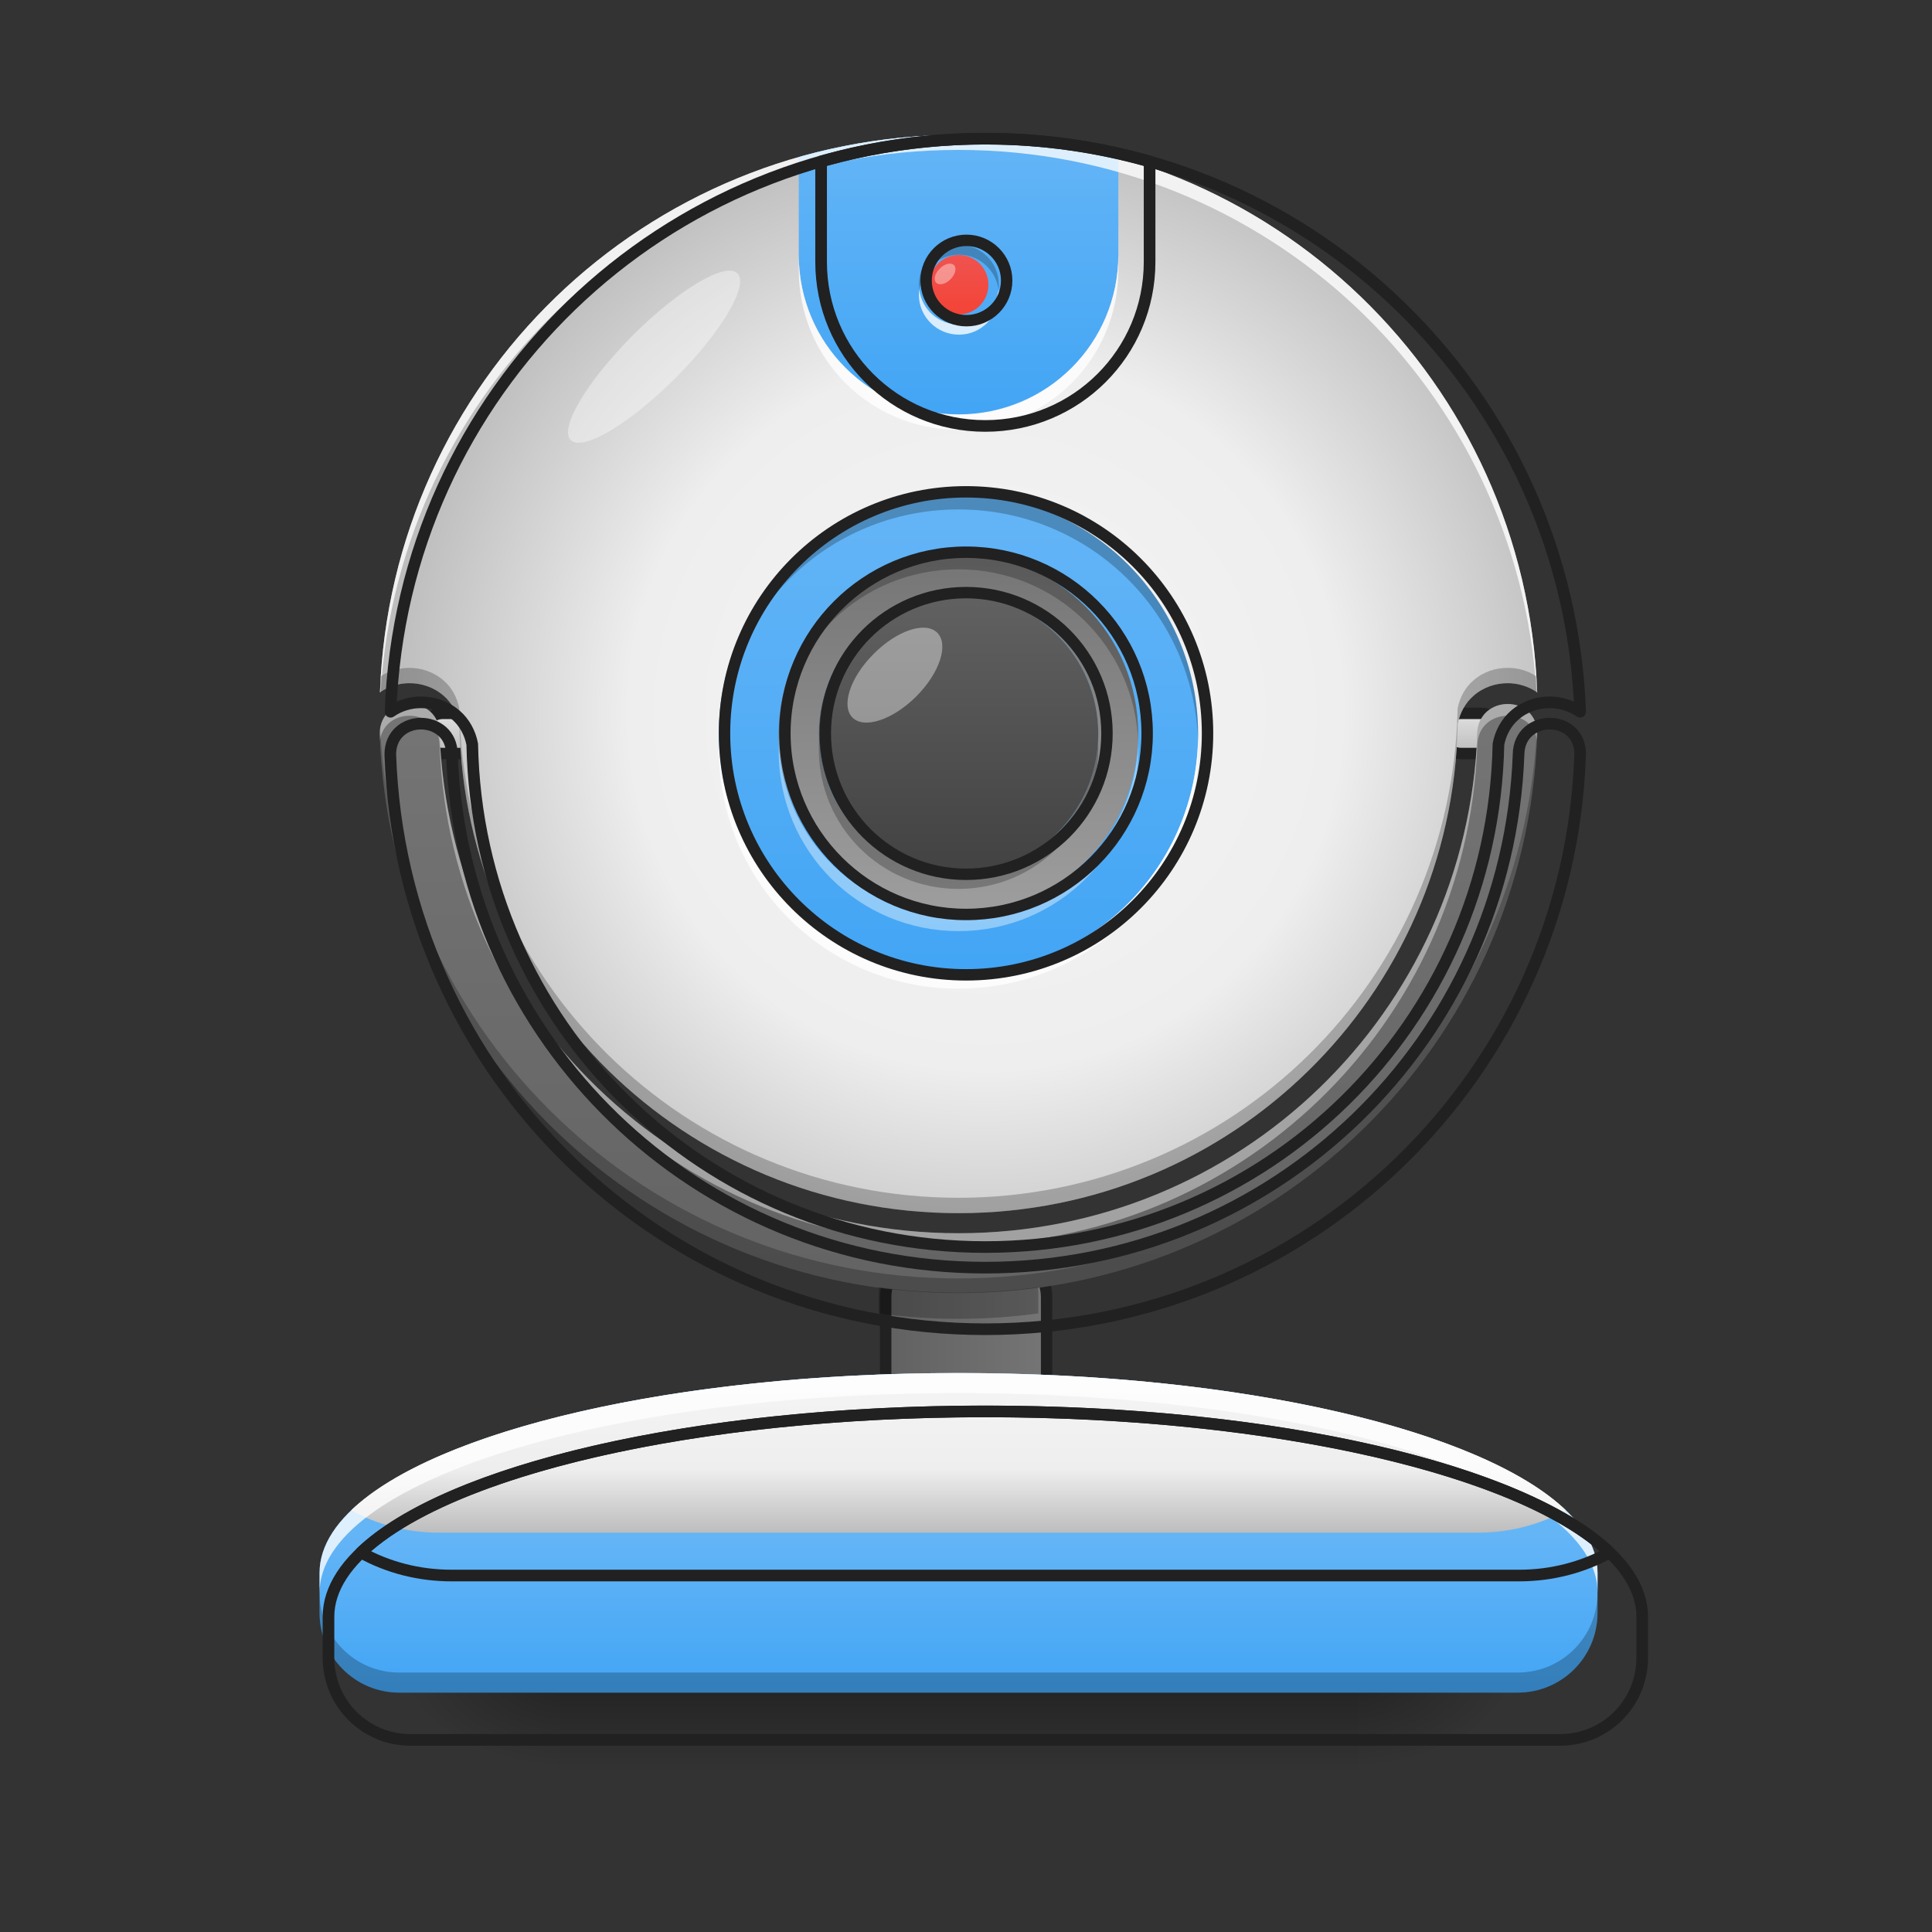 <svg height="32" viewBox="0 0 32 32" width="32" xmlns="http://www.w3.org/2000/svg" xmlns:xlink="http://www.w3.org/1999/xlink"><rect x="0" y="0" width="32" height="32" fill="#333333" stroke="none"/><linearGradient id="a" gradientUnits="userSpaceOnUse" x1="119.062" x2="119.062" y1="-15.208" y2="-25.792"><stop offset="0" stop-color="#bdbdbd"/><stop offset="1" stop-color="#e0e0e0"/></linearGradient><linearGradient id="b" gradientUnits="userSpaceOnUse" x1="15.877" x2="15.877" y1="28.034" y2="29.357"><stop offset="0" stop-opacity=".275"/><stop offset="1" stop-opacity="0"/></linearGradient><linearGradient id="c"><stop offset="0" stop-opacity=".314"/><stop offset=".222" stop-opacity=".275"/><stop offset="1" stop-opacity="0"/></linearGradient><radialGradient id="d" cx="450.909" cy="189.579" gradientTransform="matrix(0 -.078 -.141 -0 48.823 63.595)" gradientUnits="userSpaceOnUse" r="21.167" xlink:href="#c"/><radialGradient id="e" cx="450.909" cy="189.579" gradientTransform="matrix(-0 .078 .141 0 -17.07 -7.527)" gradientUnits="userSpaceOnUse" r="21.167" xlink:href="#c"/><radialGradient id="f" cx="450.909" cy="189.579" gradientTransform="matrix(-0 -.078 .141 -0 -17.07 63.595)" gradientUnits="userSpaceOnUse" r="21.167" xlink:href="#c"/><radialGradient id="g" cx="450.909" cy="189.579" gradientTransform="matrix(0 .078 -.141 0 48.823 -7.527)" gradientUnits="userSpaceOnUse" r="21.167" xlink:href="#c"/><linearGradient id="h"><stop offset="0" stop-color="#616161"/><stop offset="1" stop-color="#757575"/></linearGradient><linearGradient id="i" gradientUnits="userSpaceOnUse" x1="232.833" x2="275.167" xlink:href="#h" y1="143.542" y2="143.542"/><linearGradient id="j"><stop offset="0" stop-color="#64b5f6"/><stop offset="1" stop-color="#42a5f5"/></linearGradient><linearGradient id="k" gradientUnits="userSpaceOnUse" x1="15.215" x2="15.215" xlink:href="#j" y1="25.388" y2="28.034"/><linearGradient id="l" gradientUnits="userSpaceOnUse" x1="15.876" x2="15.876" xlink:href="#h" y1="22.742" y2="11.496"/><linearGradient id="m"><stop offset="0" stop-color="#f5f5f5"/><stop offset=".6" stop-color="#eee"/><stop offset="1" stop-color="#bdbdbd"/></linearGradient><radialGradient id="n" cx="960" cy="699.546" gradientTransform="matrix(.017 0 0 .017 0 -.081)" gradientUnits="userSpaceOnUse" r="579.602" xlink:href="#m"/><linearGradient id="o" gradientUnits="userSpaceOnUse" x1="16.538" x2="16.538" xlink:href="#j" y1="8.188" y2="16.127"/><linearGradient id="p" gradientUnits="userSpaceOnUse" x1="17.2" x2="17.2" xlink:href="#m" y1="22.742" y2="25.388"/><linearGradient id="q" gradientUnits="userSpaceOnUse" x1="15.876" x2="15.876" xlink:href="#j" y1="2.235" y2="6.865"/><linearGradient id="r" gradientUnits="userSpaceOnUse" x1="16.207" x2="16.207" y1="9.181" y2="15.134"><stop offset="0" stop-color="#757575"/><stop offset="1" stop-color="#9e9e9e"/></linearGradient><linearGradient id="s" gradientUnits="userSpaceOnUse" x1="15.877" x2="15.877" y1="14.473" y2="9.842"><stop offset="0" stop-color="#424242"/><stop offset="1" stop-color="#616161"/></linearGradient><linearGradient id="t" gradientUnits="userSpaceOnUse" x1="15.882" x2="15.882" y1="5.206" y2="4.224"><stop offset="0" stop-color="#f44336"/><stop offset="1" stop-color="#ef5350"/></linearGradient><path d="m116.401-25.768h5.312c2.937 0 5.312 2.375 5.312 5.249 0 2.937-2.375 5.312-5.312 5.312h-5.312c-2.937 0-5.249-2.375-5.249-5.312 0-2.875 2.312-5.249 5.249-5.249zm0 0" fill="url(#a)" stroke="#212121" stroke-linecap="round" stroke-linejoin="round" stroke-width="3" transform="matrix(.063 0 0 .063 16.869 13.439)"/><path d="m9.262 28.035h13.23v1.32h-13.23zm0 0" fill="url(#b)"/><path d="m22.492 28.035h2.645v-1.324h-2.645zm0 0" fill="url(#d)"/><path d="m9.262 28.035h-2.648v1.32h2.648zm0 0" fill="url(#e)"/><path d="m9.262 28.035h-2.648v-1.324h2.648zm0 0" fill="url(#f)"/><path d="m22.492 28.035h2.645v1.32h-2.645zm0 0" fill="url(#g)"/><path d="m243.414 117.093h21.185c5.812 0 10.561 4.75 10.561 10.561v31.747c0 5.874-4.75 10.624-10.561 10.624h-21.185c-5.812 0-10.561-4.75-10.561-10.624v-31.747c0-5.812 4.75-10.561 10.561-10.561zm0 0" fill="url(#i)" stroke="#212121" stroke-linecap="round" stroke-linejoin="round" stroke-width="3" transform="matrix(.063 0 0 .063 0 13.439)"/><path d="m15.875 22.742c-5.863 0-10.582 1.477-10.582 3.309v.66c0 .734.59 1.324 1.32 1.324h18.523c.734 0 1.324-.59 1.324-1.324v-.66c0-1.832-4.719-3.309-10.586-3.309zm0 0" fill="url(#k)"/><path d="m116.426-25.768h5.312c2.875 0 5.249 2.375 5.249 5.249 0 2.937-2.375 5.312-5.249 5.312h-5.312c-2.937 0-5.312-2.375-5.312-5.312 0-2.875 2.375-5.249 5.312-5.249zm0 0" fill="url(#a)" stroke="#212121" stroke-linecap="round" stroke-linejoin="round" stroke-width="3" transform="matrix(.063 0 0 .063 0 13.439)"/><path d="m6.781 11.66c-.246 0-.492.168-.492.496.176 5.16 4.383 9.262 9.586 9.262s9.414-4.102 9.586-9.262c.004-.328-.242-.496-.488-.496-.25 0-.5.168-.504.496-.172 4.609-3.938 8.27-8.594 8.27-4.652 0-8.418-3.66-8.594-8.27 0-.328-.25-.496-.5-.496zm0 0" fill="url(#l)"/><path d="m15.875 2.234c-5.191 0-9.398 4.086-9.582 9.234.145-.102.32-.152.488-.152.199 0 .406.066.57.211.129.113.223.277.258.465.086 4.504 3.742 8.102 8.266 8.102 4.527 0 8.18-3.598 8.27-8.102.035-.188.129-.352.258-.465.164-.145.367-.211.57-.211.168 0 .34.051.488.152-.188-5.148-4.391-9.234-9.586-9.234zm0 0" fill="url(#n)"/><path d="m15.875 8.188c2.195 0 3.969 1.777 3.969 3.969s-1.773 3.969-3.969 3.969c-2.191 0-3.969-1.777-3.969-3.969s1.777-3.969 3.969-3.969zm0 0" fill="url(#o)"/><path d="m15.883 4.055c.363 0 .66.297.66.66 0 .367-.297.66-.66.66-.367 0-.664-.293-.664-.66 0-.363.297-.66.664-.66zm0 0" fill="#5e5e5e"/><path d="m15.875 22.742c-4.703 0-8.676.949-10.059 2.273.43.238.93.371 1.461.371h17.199c.531 0 1.027-.133 1.461-.371-1.387-1.324-5.355-2.273-10.062-2.273zm0 0" fill="url(#p)"/><path d="m15.875 22.742c-5.863 0-10.582 1.477-10.582 3.309v.328c0-1.832 4.719-3.305 10.582-3.305 5.867 0 10.586 1.473 10.586 3.305v-.328c0-1.832-4.719-3.309-10.586-3.309zm0 0" fill="#fff" fill-opacity=".784"/><path d="m5.293 26.379v.332c0 .734.59 1.324 1.32 1.324h18.523c.734 0 1.324-.59 1.324-1.324v-.332c0 .734-.59 1.324-1.324 1.324h-18.523c-.73 0-1.32-.59-1.32-1.324zm0 0" fill-opacity=".235"/><path d="m959.908 1375.144c-354.533 0-639.86 89.283-639.86 200.06v39.917c0 44.405 35.666 80.071 79.835 80.071h1120.051c44.405 0 80.071-35.666 80.071-80.071v-39.917c0-110.777-285.327-200.06-640.096-200.06zm0 0" fill="none" stroke="#212121" stroke-linecap="round" stroke-linejoin="round" stroke-width="11.339" transform="scale(.017)"/><path d="m14.562 21.32c-.008.031-.008.066-.008.098v.336c.43.059.871.09 1.32.09s.891-.031 1.324-.09v-.336c0-.031-.004-.066-.008-.098-.43.059-.867.09-1.316.09-.445 0-.883-.031-1.312-.09zm0 0" fill-opacity=".235"/><path d="m6.781 11.66c-.246 0-.492.168-.492.496.004.039.004.078.004.113.035-.277.262-.414.488-.414.25 0 .5.164.5.496.176 4.609 3.941 8.27 8.594 8.27 4.656 0 8.422-3.66 8.594-8.27.004-.332.254-.496.504-.496.227 0 .453.137.484.414.004-.035.004-.074.004-.113.004-.328-.242-.496-.488-.496-.25 0-.5.168-.504.496-.172 4.609-3.938 8.27-8.594 8.27-4.652 0-8.418-3.66-8.594-8.27 0-.328-.25-.496-.5-.496zm0 0" fill="#fff" fill-opacity=".392"/><path d="m25.457 12.062c-.25 5.09-4.43 9.113-9.582 9.113s-9.328-4.023-9.578-9.113c-.004.031-.008.062-.008.094.176 5.16 4.383 9.262 9.586 9.262s9.414-4.102 9.586-9.262c.004-.031 0-.062-.004-.094zm0 0" fill-opacity=".235"/><path d="m410.04 705.051c-14.88 0-29.761 10.157-29.761 29.997 10.629 312.017 265.014 560.025 579.63 560.025 314.616 0 569.237-248.008 579.63-560.025.236-19.841-14.644-29.997-29.525-29.997-15.117 0-30.233 10.157-30.47 29.997-10.393 278.714-238.088 500.031-519.635 500.031-281.312 0-509.007-221.317-519.635-500.031 0-19.841-15.117-29.997-30.233-29.997zm0 0" fill="none" stroke="#212121" stroke-linecap="round" stroke-linejoin="round" stroke-width="11.339" transform="scale(.017)"/><path d="m15.875 2.234c-.918 0-1.805.129-2.645.367v1.617c0 1.465 1.18 2.645 2.645 2.645 1.469 0 2.648-1.18 2.648-2.645v-1.617c-.84-.238-1.727-.367-2.648-.367zm0 0" fill="url(#q)"/><path d="m15.875 2.234c-5.191 0-9.398 4.086-9.582 9.234.004-.004.008-.008.012-.008.312-5.027 4.465-8.977 9.57-8.977 5.109 0 9.258 3.949 9.574 8.977.004 0 .008.004.012.008-.188-5.148-4.391-9.234-9.586-9.234zm0 0" fill="#fff" fill-opacity=".784"/><path d="m6.781 11.062c-.164 0-.332.043-.477.141-.008.09-.012.176-.012.266.145-.102.32-.152.488-.152.199 0 .406.066.57.211.129.113.223.277.258.465.086 4.504 3.742 8.102 8.266 8.102 4.527 0 8.18-3.598 8.27-8.102.035-.188.129-.352.258-.465.164-.145.367-.211.57-.211.168 0 .34.051.488.152-.004-.09-.008-.176-.012-.266-.145-.098-.312-.141-.477-.141-.203 0-.406.066-.57.211-.129.109-.223.277-.258.461-.09 4.504-3.742 8.105-8.27 8.105-4.523 0-8.18-3.602-8.266-8.105-.035-.184-.129-.352-.258-.461-.164-.145-.371-.211-.57-.211zm0 0" fill-opacity=".235"/><path d="m15.875 15.422c-1.648 0-2.977-1.324-2.977-2.977 0-.039.004-.082.004-.121.066 1.59 1.367 2.852 2.973 2.852 1.609 0 2.91-1.262 2.977-2.852v.121c0 1.652-1.324 2.977-2.977 2.977zm-2.309-3.098c-.004-.043-.004-.082-.004-.125 0-1.281 1.031-2.316 2.312-2.316 1.285 0 2.316 1.035 2.316 2.316 0 .043 0 .082-.004.125-.062-1.227-1.07-2.191-2.312-2.191-1.238 0-2.246.965-2.309 2.191zm0 0" fill="#fff" fill-opacity=".392"/><path d="m959.908 135.105c-313.907 0-568.292 247.063-579.394 558.372 8.739-6.141 19.368-9.212 29.525-9.212 12.046 0 24.565 4.015 34.485 12.755 7.795 6.85 13.463 16.77 15.589 28.108 5.196 272.336 226.278 489.875 499.795 489.875 273.753 0 494.598-217.538 500.031-489.875 2.126-11.338 7.795-21.258 15.589-28.108 9.92-8.739 22.203-12.755 34.485-12.755 10.157 0 20.549 3.071 29.525 9.212-11.338-311.309-265.486-558.372-579.63-558.372zm0 0" fill="none" stroke="#212121" stroke-linecap="round" stroke-linejoin="round" stroke-width="11.339" transform="scale(.017)"/><path d="m15.875 8.188c-2.199 0-3.969 1.77-3.969 3.969 0 .043.004.082.004.125.066-2.141 1.809-3.844 3.965-3.844 2.16 0 3.902 1.703 3.969 3.844 0-.043 0-.082 0-.125 0-2.199-1.77-3.969-3.969-3.969zm0 0" fill-opacity=".235"/><path d="m15.875 16.375c-2.199 0-3.969-1.77-3.969-3.969 0-.043.004-.082.004-.125.066 2.141 1.809 3.844 3.965 3.844 2.16 0 3.902-1.703 3.969-3.844v.125c0 2.199-1.77 3.969-3.969 3.969zm0 0" fill="#fff" fill-opacity=".784"/><path d="m253.976-84.013c35.122 0 63.494 28.435 63.494 63.494s-28.372 63.494-63.494 63.494c-35.059 0-63.494-28.435-63.494-63.494s28.435-63.494 63.494-63.494zm0 0" fill="none" stroke="#212121" stroke-linecap="round" stroke-linejoin="round" stroke-width="3" transform="matrix(.063 0 0 .063 0 13.439)"/><path d="m15.875 9.18c-1.648 0-2.977 1.328-2.977 2.977s1.328 2.977 2.977 2.977c1.652 0 2.977-1.328 2.977-2.977s-1.324-2.977-2.977-2.977zm0 .664c1.285 0 2.316 1.031 2.316 2.312 0 1.285-1.031 2.316-2.316 2.316-1.281 0-2.312-1.031-2.312-2.316 0-1.281 1.031-2.312 2.312-2.312zm0 0" fill="url(#r)"/><path d="m15.875 9.18c-1.648 0-2.977 1.328-2.977 2.977 0 .043.004.086.004.125.066-1.59 1.367-2.852 2.973-2.852 1.609 0 2.91 1.262 2.977 2.852 0-.039 0-.082 0-.125 0-1.648-1.324-2.977-2.977-2.977zm-2.309 3.102c-.004.043-.004.082-.004.125 0 1.281 1.031 2.316 2.312 2.316 1.285 0 2.316-1.035 2.316-2.316 0-.043 0-.082-.004-.125-.062 1.227-1.07 2.191-2.312 2.191-1.238 0-2.246-.965-2.309-2.191zm0 0" fill-opacity=".235"/><path d="m253.976-68.139c26.31 0 47.62 21.31 47.62 47.62 0 26.31-21.31 47.62-47.62 47.62-26.247 0-47.62-21.31-47.62-47.62 0-26.31 21.373-47.62 47.62-47.62zm0 0" fill="none" stroke="#212121" stroke-linecap="round" stroke-linejoin="round" stroke-width="3" transform="matrix(.063 0 0 .063 0 13.439)"/><path d="m15.875 9.844c1.281 0 2.316 1.035 2.316 2.312 0 1.281-1.035 2.316-2.316 2.316-1.277 0-2.312-1.035-2.312-2.316 0-1.277 1.035-2.312 2.312-2.312zm0 0" fill="url(#s)"/><path d="m14.469 10.832c.387-.391.859-.547 1.055-.352.195.195.039.668-.348 1.055-.387.387-.859.543-1.055.352-.195-.195-.039-.668.348-1.055zm0 0" fill="#fff" fill-opacity=".392"/><path d="m10.48 5.555c.766-.762 1.539-1.223 1.734-1.027.195.195-.266.973-1.027 1.734s-1.539 1.223-1.734 1.027c-.195-.195.266-.969 1.027-1.734zm0 0" fill="#fff" fill-opacity=".392"/><path d="m253.976-57.515c20.498 0 37.059 16.561 37.059 36.996 0 20.498-16.561 37.059-37.059 37.059-20.436 0-36.996-16.561-36.996-37.059 0-20.436 16.561-36.996 36.996-36.996zm0 0" fill="none" stroke="#212121" stroke-linecap="round" stroke-linejoin="round" stroke-width="3" transform="matrix(.063 0 0 .063 0 13.439)"/><path d="m15.883 4.223c.27 0 .488.223.488.492 0 .273-.219.492-.488.492-.273 0-.492-.219-.492-.492 0-.27.219-.492.492-.492zm0 0" fill="url(#t)"/><path d="m15.227 4.797c-.004.027-.008.055-.008.082 0 .367.297.664.664.664.367 0 .66-.297.66-.664 0-.027 0-.055-.004-.082-.043.328-.32.578-.656.578-.34 0-.617-.25-.656-.578zm0 0" fill="#fff" fill-opacity=".784"/><path d="m15.227 4.797c-.004-.027-.008-.055-.008-.082 0-.367.297-.66.664-.66.367 0 .66.293.66.66 0 .027 0 .055-.004.082-.043-.324-.32-.578-.656-.578-.34 0-.617.254-.656.578zm0 0" fill-opacity=".235"/><path d="m254.101-150.131c5.812 0 10.561 4.75 10.561 10.561 0 5.874-4.75 10.561-10.561 10.561-5.874 0-10.624-4.687-10.624-10.561 0-5.812 4.75-10.561 10.624-10.561zm0 0" fill="none" stroke="#212121" stroke-linecap="round" stroke-linejoin="round" stroke-width="3" transform="matrix(.063 0 0 .063 0 13.439)"/><path d="m15.566 4.449c.078-.082.184-.105.234-.059.051.051.023.156-.059.238-.078.078-.184.105-.234.055-.051-.051-.023-.156.059-.234zm0 0" fill="#fff" fill-opacity=".392"/><path d="m13.23 4.223v.25c0 1.465 1.18 2.645 2.645 2.645 1.469 0 2.648-1.18 2.648-2.645v-.25c0 1.469-1.18 2.648-2.648 2.648-1.465 0-2.645-1.18-2.645-2.648zm0 0" fill="#fff" fill-opacity=".784"/><g fill="none" stroke="#212121" stroke-linecap="round" stroke-linejoin="round" stroke-width="11.339" transform="scale(.017)"><path d="m959.908 135.105c-55.507 0-109.123 7.795-159.906 22.203v97.786c0 88.574 71.332 159.906 159.906 159.906 88.81 0 160.142-71.332 160.142-159.906v-97.786c-50.783-14.408-104.399-22.203-160.142-22.203zm0 0"/><path d="m959.908 1375.144c-284.382 0-524.596 57.396-608.21 137.467 25.982 14.408 56.215 22.439 88.338 22.439h1039.979c32.123 0 62.12-8.031 88.338-22.439-83.85-80.071-323.827-137.467-608.446-137.467zm0 0"/></g></svg>